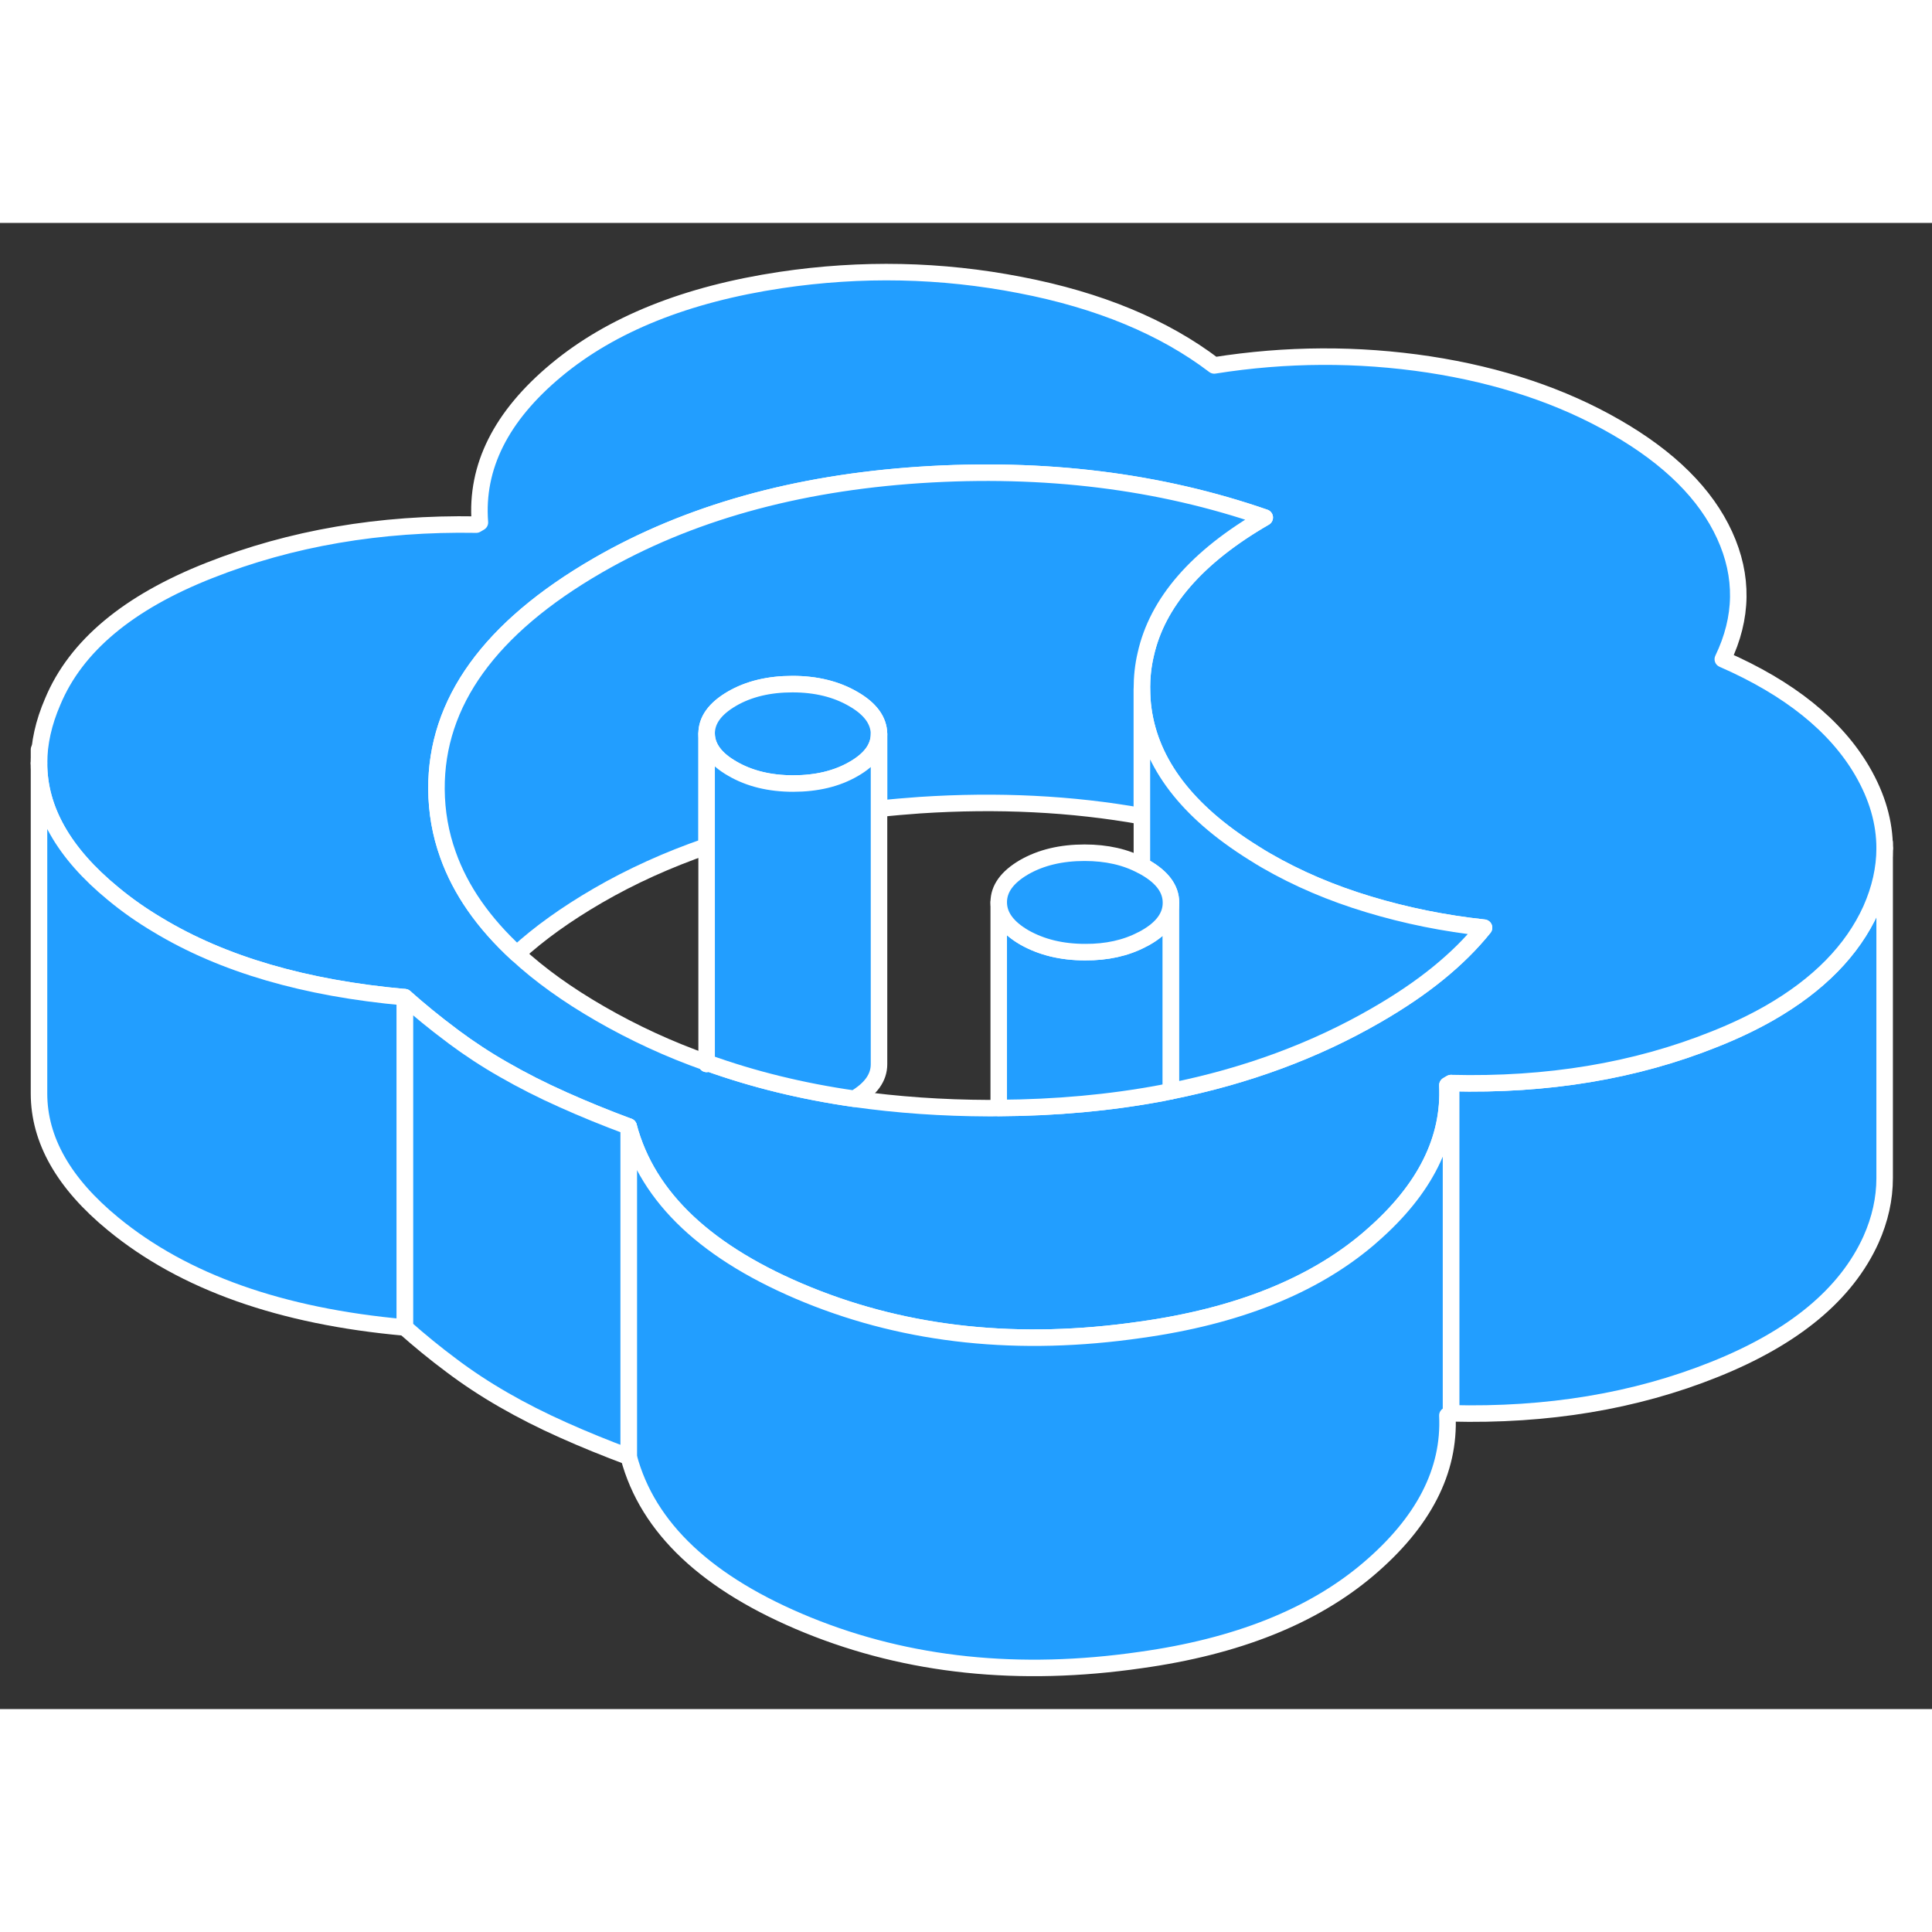 <svg width="48" height="48" viewBox="0 0 117 90" fill="#229EFF" xmlns="http://www.w3.org/2000/svg" stroke-width="1px" stroke-linecap="round" stroke-linejoin="round"><rect x="0" y="0" width="117" height="90" fill="#333333" stroke="none"/><path d="M114.132 37.87V57.85C114.132 59.08 113.862 60.33 113.302 61.58C111.802 64.88 108.652 67.5 103.832 69.43C99.022 71.36 93.702 72.24 87.872 72.09V52.09C93.702 52.24 99.022 51.36 103.832 49.43C105.042 48.95 106.152 48.42 107.152 47.85C110.132 46.14 112.182 44.05 113.302 41.58C113.852 40.34 114.132 39.1 114.132 37.87Z" stroke="white" stroke-linejoin="round"/><path d="M112.782 33.2C111.172 30.44 108.362 28.18 104.332 26.42C105.542 23.91 105.582 21.4 104.442 18.91C103.302 16.42 101.112 14.24 97.862 12.37C94.622 10.5 90.842 9.23 86.532 8.57C82.222 7.92 77.882 7.94 73.532 8.63C70.482 6.31 66.562 4.68 61.782 3.76C57.002 2.83 52.172 2.73 47.272 3.46C41.552 4.32 37.022 6.14 33.682 8.92C30.342 11.7 28.802 14.77 29.062 18.14L28.842 18.27C23.012 18.17 17.632 19.09 12.692 21.04C7.762 22.98 4.592 25.63 3.192 28.99C2.642 30.26 2.362 31.51 2.362 32.72C2.362 35.53 3.862 38.17 6.852 40.62C7.682 41.31 8.582 41.94 9.542 42.51C13.492 44.9 18.482 46.35 24.512 46.89C25.402 47.68 26.342 48.45 27.322 49.18C27.382 49.22 27.432 49.26 27.492 49.31C28.422 50 29.422 50.66 30.492 51.27C31.622 51.92 32.822 52.53 34.102 53.1C35.372 53.67 36.702 54.21 38.072 54.72C39.222 59.05 42.842 62.44 48.932 64.92C55.012 67.39 61.732 68.09 69.072 67.03C74.892 66.22 79.492 64.39 82.852 61.54C82.932 61.47 83.012 61.4 83.092 61.33C86.292 58.54 87.812 55.5 87.652 52.22L87.872 52.09C93.702 52.24 99.022 51.36 103.832 49.43C105.042 48.95 106.152 48.42 107.152 47.85C110.132 46.14 112.182 44.05 113.302 41.58C113.852 40.34 114.132 39.1 114.132 37.87C114.132 36.3 113.682 34.75 112.782 33.2ZM87.102 45.43C86.022 46.31 84.782 47.15 83.362 47.97C79.632 50.13 75.482 51.66 70.912 52.58C70.712 52.62 70.522 52.66 70.322 52.7C67.232 53.28 63.952 53.58 60.482 53.6C60.292 53.61 60.092 53.61 59.892 53.61C57.052 53.6 54.332 53.41 51.732 53.04C48.582 52.59 45.602 51.86 42.802 50.85C42.792 50.88 42.792 50.9 42.792 50.93V50.85C40.522 50.05 38.382 49.06 36.352 47.89C34.372 46.75 32.682 45.54 31.302 44.26C29.282 42.4 27.892 40.41 27.132 38.27C26.672 36.99 26.442 35.67 26.432 34.29C26.402 29.04 29.662 24.52 36.202 20.74C41.672 17.58 48.172 15.76 55.712 15.26C63.252 14.77 70.212 15.63 76.592 17.84C72.492 20.21 70.082 22.98 69.382 26.14C69.222 26.82 69.152 27.51 69.152 28.22C69.172 31.6 70.932 34.58 74.432 37.15C74.922 37.51 75.442 37.86 75.992 38.2C76.222 38.35 76.462 38.49 76.702 38.63C78.572 39.71 80.632 40.59 82.892 41.27C85.142 41.95 87.472 42.42 89.872 42.68C89.102 43.64 88.172 44.56 87.102 45.43Z" stroke="white" stroke-linejoin="round"/><path d="M70.912 41.18V52.58C70.713 52.62 70.522 52.66 70.322 52.7C67.232 53.28 63.952 53.58 60.482 53.6V41.14C60.482 41.96 61.002 42.67 62.032 43.27C63.072 43.86 64.292 44.16 65.712 44.16C67.022 44.17 68.183 43.91 69.153 43.4C69.233 43.37 69.302 43.32 69.382 43.28C70.402 42.7 70.912 41.99 70.912 41.18Z" stroke="white" stroke-linejoin="round"/><path d="M76.592 17.84C72.492 20.21 70.082 22.98 69.382 26.14C69.222 26.82 69.152 27.51 69.152 28.22V35.93C64.902 35.17 60.422 34.95 55.712 35.26C54.872 35.32 54.042 35.39 53.232 35.48V30.95C53.222 30.13 52.702 29.42 51.672 28.83C50.642 28.23 49.412 27.93 47.992 27.93C46.572 27.93 45.352 28.22 44.332 28.81C43.302 29.41 42.792 30.11 42.792 30.93V37.75C40.452 38.56 38.252 39.55 36.202 40.74C34.292 41.85 32.652 43.02 31.302 44.26C29.282 42.4 27.892 40.41 27.132 38.27C26.672 36.99 26.442 35.67 26.432 34.29C26.402 29.04 29.662 24.52 36.202 20.74C41.672 17.58 48.172 15.76 55.712 15.26C63.252 14.77 70.212 15.63 76.592 17.84Z" stroke="white" stroke-linejoin="round"/><path d="M89.872 42.68C89.102 43.64 88.172 44.56 87.102 45.43C86.022 46.31 84.782 47.15 83.362 47.97C79.632 50.13 75.482 51.66 70.912 52.58V41.16C70.912 40.34 70.392 39.63 69.362 39.04C69.292 39 69.222 38.96 69.152 38.93V28.22C69.172 31.6 70.932 34.58 74.432 37.15C74.922 37.51 75.442 37.86 75.992 38.2C76.222 38.35 76.462 38.49 76.702 38.63C78.572 39.71 80.632 40.59 82.892 41.27C85.142 41.95 87.472 42.42 89.872 42.68Z" stroke="white" stroke-linejoin="round"/><path d="M42.792 50.85V50.93C42.792 50.93 42.792 50.88 42.802 50.85H42.792Z" stroke="white" stroke-linejoin="round"/><path d="M53.232 30.95C53.232 31.77 52.722 32.48 51.692 33.07C50.672 33.66 49.453 33.95 48.032 33.95C46.612 33.95 45.382 33.65 44.352 33.05C43.322 32.46 42.803 31.75 42.792 30.93C42.792 30.11 43.302 29.41 44.332 28.81C45.352 28.22 46.572 27.93 47.992 27.93C49.412 27.93 50.642 28.23 51.672 28.83C52.702 29.42 53.222 30.13 53.232 30.95Z" stroke="white" stroke-linejoin="round"/><path d="M114.132 37.87V37.52" stroke="white" stroke-linejoin="round"/><path d="M87.872 52.09V72.09L87.652 72.22C87.812 75.58 86.212 78.69 82.852 81.54C79.492 84.39 74.892 86.22 69.072 87.03C61.732 88.09 55.012 87.39 48.932 84.92C42.842 82.44 39.222 79.05 38.072 74.72V54.72C39.222 59.05 42.842 62.44 48.932 64.92C55.012 67.39 61.732 68.09 69.072 67.03C74.892 66.22 79.492 64.39 82.852 61.54C82.932 61.47 83.012 61.4 83.092 61.33C86.292 58.54 87.812 55.5 87.652 52.22L87.872 52.09Z" stroke="white" stroke-linejoin="round"/><path d="M70.912 41.16V41.18C70.912 41.99 70.402 42.7 69.382 43.28C69.302 43.32 69.233 43.37 69.153 43.4C68.183 43.91 67.022 44.17 65.712 44.16C64.292 44.16 63.072 43.86 62.032 43.27C61.002 42.67 60.482 41.96 60.482 41.14C60.482 40.32 60.992 39.62 62.013 39.02C63.042 38.43 64.262 38.14 65.682 38.14C67.012 38.14 68.172 38.4 69.153 38.93C69.222 38.96 69.292 39 69.362 39.04C70.392 39.63 70.912 40.34 70.912 41.16Z" stroke="white" stroke-linejoin="round"/><path d="M38.072 54.72V74.72C36.702 74.21 35.372 73.67 34.102 73.1C32.822 72.53 31.622 71.92 30.492 71.27C29.362 70.62 28.302 69.92 27.322 69.18C26.342 68.45 25.402 67.68 24.512 66.89V46.89C25.402 47.68 26.342 48.45 27.322 49.18C27.382 49.22 27.432 49.26 27.492 49.31C28.422 50 29.422 50.66 30.492 51.27C31.622 51.92 32.822 52.53 34.102 53.1C35.372 53.67 36.702 54.21 38.072 54.72Z" stroke="white" stroke-linejoin="round"/><path d="M24.512 46.89V66.89C17.022 66.22 11.132 64.14 6.852 60.62C3.862 58.17 2.362 55.53 2.362 52.72V32.72C2.362 35.53 3.862 38.17 6.852 40.62C7.682 41.31 8.582 41.94 9.542 42.51C13.492 44.9 18.482 46.35 24.512 46.89Z" stroke="white" stroke-linejoin="round"/><path d="M2.362 32.72V31.89" stroke="white" stroke-linejoin="round"/><path d="M53.232 30.95V50.95C53.232 51.76 52.732 52.46 51.732 53.04C48.582 52.59 45.602 51.86 42.802 50.85H42.792V30.93C42.803 31.75 43.322 32.46 44.352 33.05C45.382 33.65 46.612 33.95 48.032 33.95C49.453 33.95 50.672 33.66 51.692 33.07C52.722 32.48 53.232 31.77 53.232 30.95Z" stroke="white" stroke-linejoin="round"/></svg>